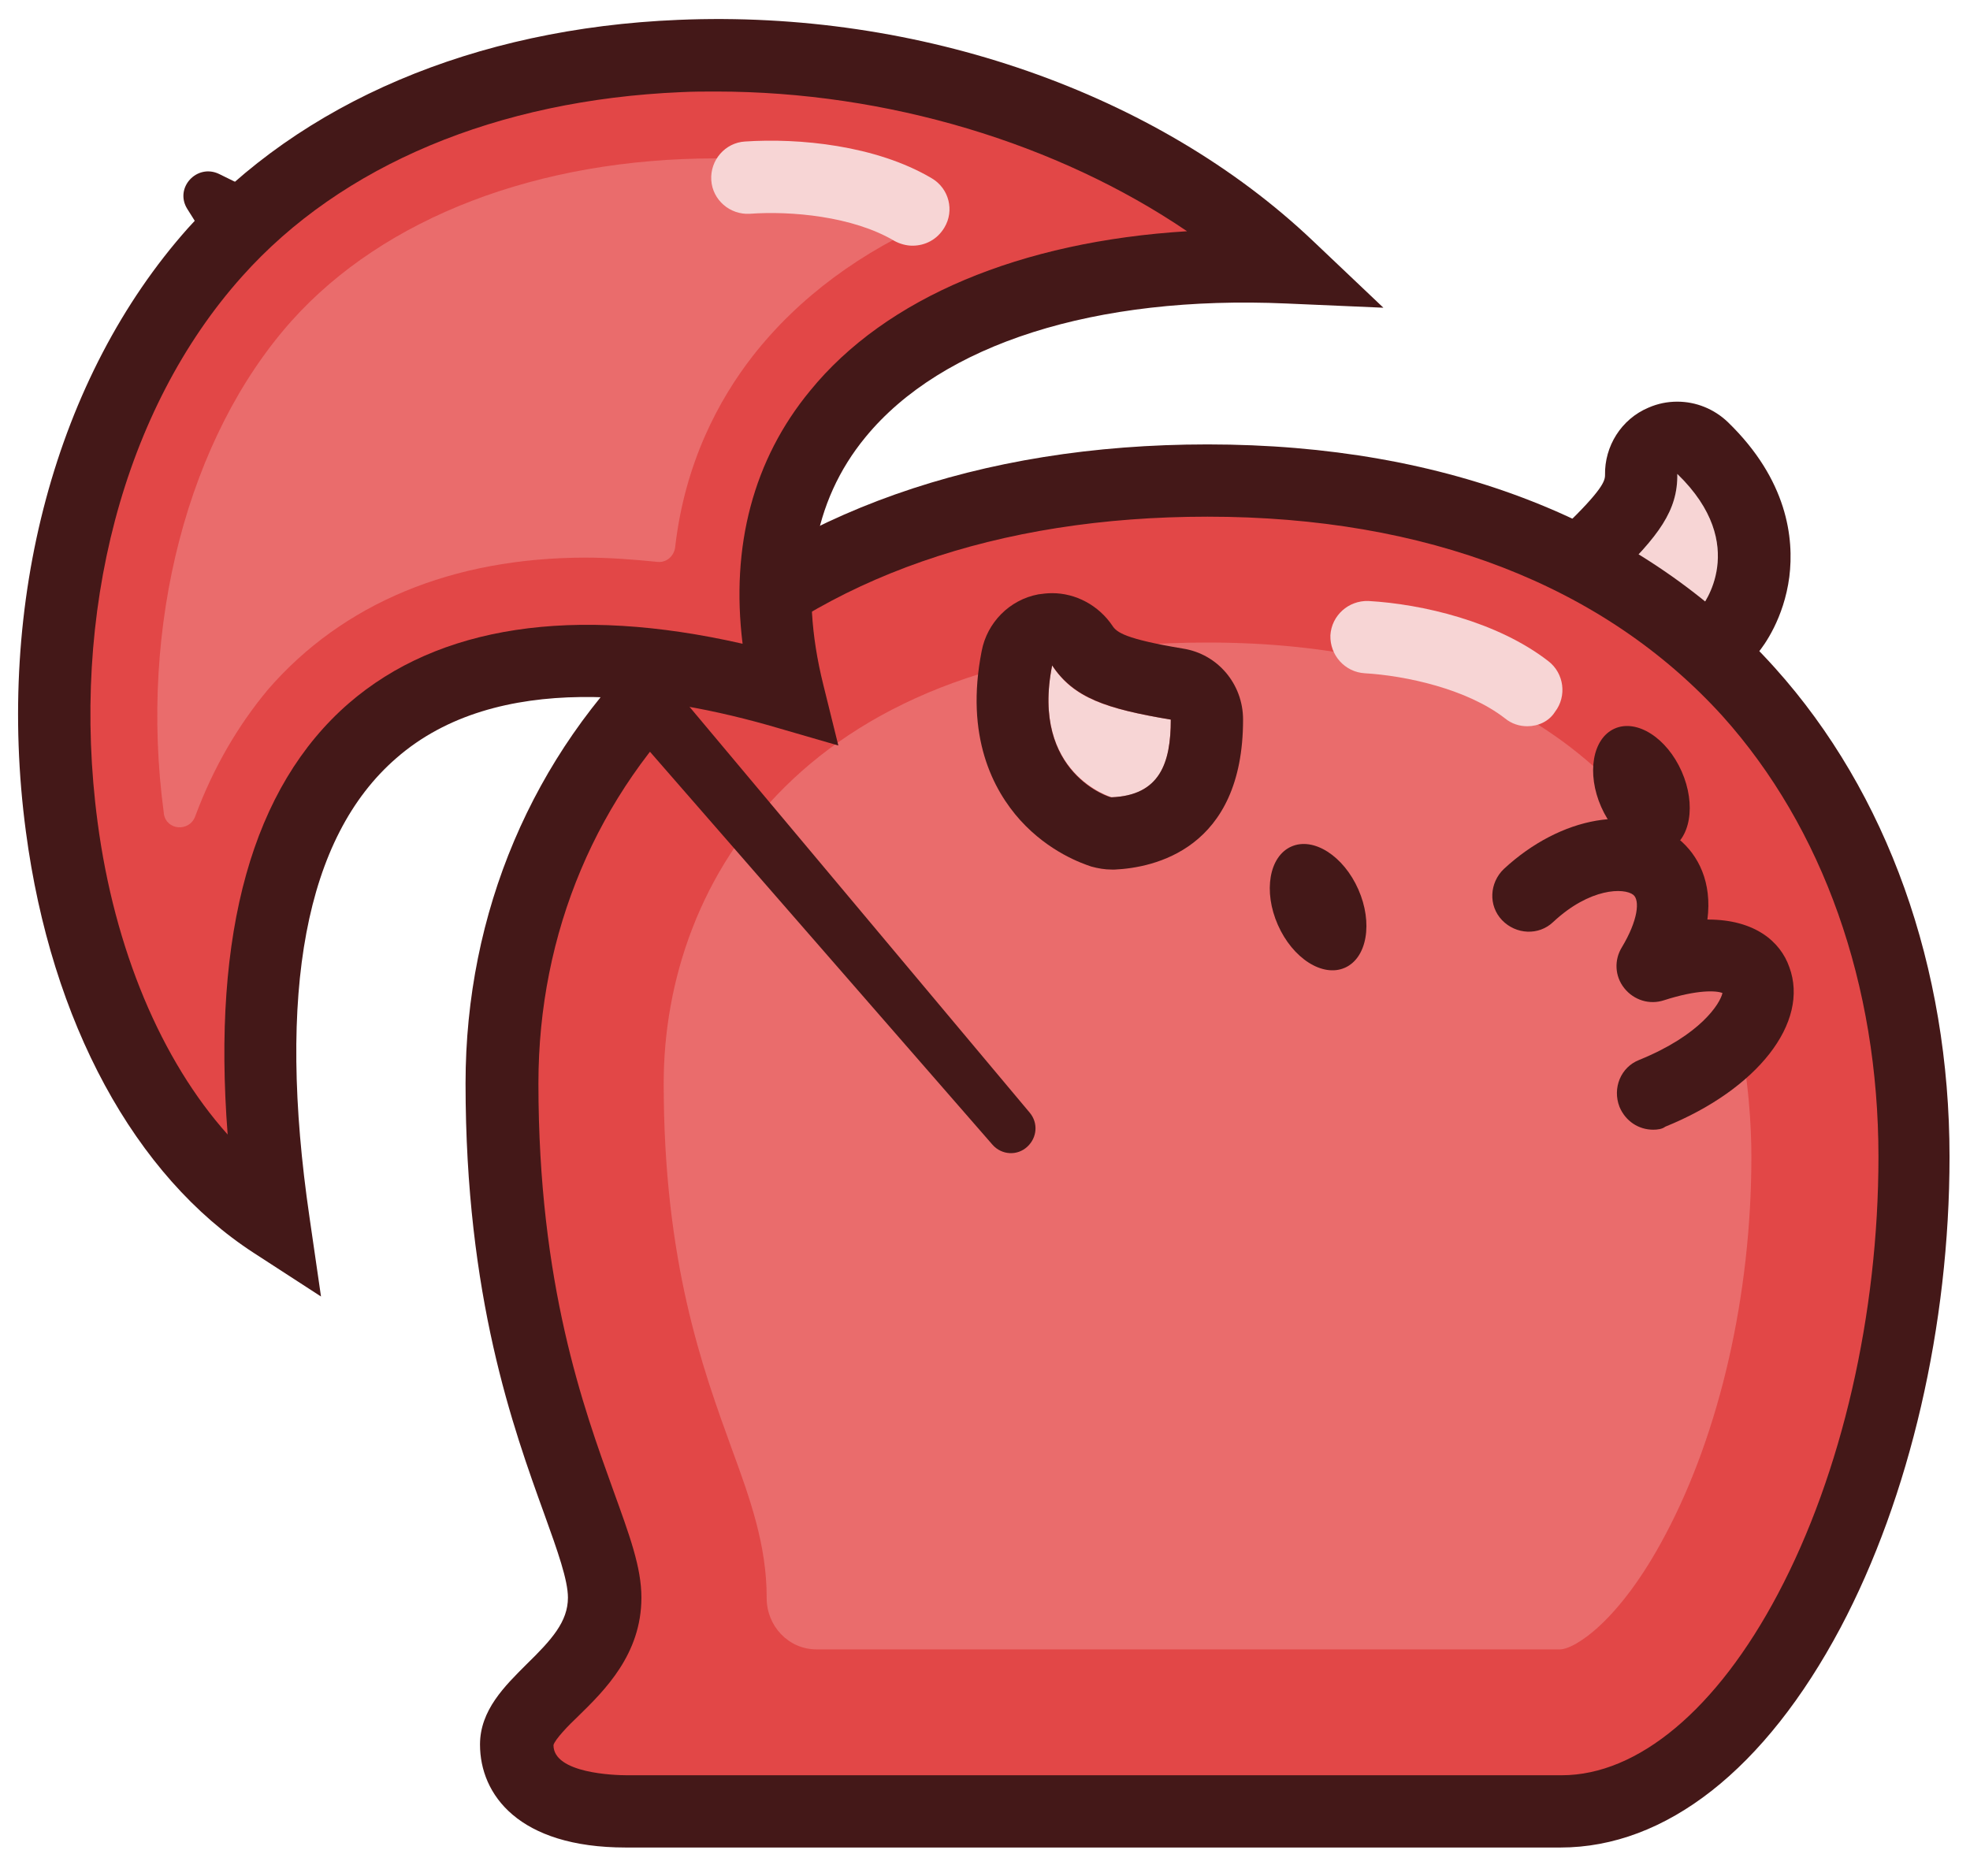 <?xml version="1.0" encoding="utf-8"?>
<!-- Generator: Adobe Illustrator 26.5.1, SVG Export Plug-In . SVG Version: 6.00 Build 0)  -->
<svg version="1.1" id="Layer_1" xmlns="http://www.w3.org/2000/svg" xmlns:xlink="http://www.w3.org/1999/xlink" x="0px" y="0px"
	 viewBox="0 0 327.1 311.5" style="enable-background:new 0 0 327.1 311.5;" xml:space="preserve">
<g>
	<g>
		<path style="fill:#F7D5D5;" d="M268.1,96.1c7.3-7.1,10.5-11.3,10.4-17.4c12.3,11.9,4,22.1,4,22.1
			C276.2,104.8,271.9,101.6,268.1,96.1z"/>
		<path style="fill:#441818;" d="M278.5,78.7c12.3,11.9,4,22.1,4,22.1c-2,1.2-3.8,1.8-5.4,1.8c-3.6,0-6.4-2.7-9-6.5
			C275.4,89,278.6,84.8,278.5,78.7 M278.5,66.7c-1.6,0-3.2,0.3-4.8,1c-4.5,1.9-7.3,6.4-7.2,11.2c0,1-0.5,2.5-6.8,8.6
			c-4.2,4.1-4.9,10.6-1.5,15.4c2,2.9,8.1,11.7,18.9,11.7c4,0,7.9-1.2,11.8-3.6c1.1-0.7,2.1-1.6,3-2.6c1-1.2,4.3-5.7,5.2-12.6
			c0.8-6.4-0.3-16.1-10.2-25.7C284.6,67.9,281.6,66.7,278.5,66.7L278.5,66.7z"/>
	</g>
	<g>
		<path style="fill:#E24747;" d="M200.5,79.8c83,0,117.2,56.2,117.2,112.3s-26.9,108.7-58.6,108.7c0,0-144.3,0-155.2,0
			s-18.2-3.7-18.2-11.1s14.6-12.2,14.6-24.4s-17.1-34.2-17.1-85.4S122.4,79.8,200.5,79.8z"/>
		<path style="fill:#441818;" d="M259.1,306.8H103.9c-17.8,0-24.2-8.8-24.2-17.1c0-5.7,4.1-9.7,7.7-13.3c4.2-4.1,6.9-7.1,6.9-11.1
			c0-2.9-1.7-7.7-3.9-13.8c-5.2-14.4-13.1-36.1-13.1-71.6c0-28.3,11.1-54.5,31.2-73.6c22.3-21.2,54.1-32.5,92-32.5
			c39.8,0,72.4,12.8,94.2,37.1c18.7,20.8,29,49.7,29,81.2c0,28-6.6,56.5-18.1,78.2C293.1,293.8,276.6,306.8,259.1,306.8z
			 M200.5,85.8c-34.8,0-63.7,10.1-83.7,29.2c-17.7,16.9-27.4,39.9-27.4,64.9c0,33.4,7.5,53.9,12.4,67.5c2.7,7.5,4.7,12.8,4.7,17.9
			c0,9.4-6.1,15.4-10.5,19.7c-1.6,1.5-3.9,3.9-4.1,4.8c0,4.7,10.2,5,12.2,5h155.2c12.7,0,25.8-11,35.9-30.1
			c10.6-20,16.7-46.5,16.7-72.6c0-28.6-9.2-54.6-25.9-73.2C266.3,97.2,236.8,85.8,200.5,85.8z"/>
	</g>
	<path style="fill:#EA6C6C;" d="M135.6,273.9c-4.7,0-8.3-3.9-8.3-8.5v-0.1c0-8.7-2.7-16.3-5.9-25c-4.7-13-11.2-30.7-11.2-60.4
		c0-33.8,23.7-73.2,90.3-73.2c83.8,0,90.3,65.4,90.3,85.4c0,22.8-5.2,45.7-14.3,62.8c-7.6,14.4-15.1,19-17.5,19L135.6,273.9
		L135.6,273.9z"/>
	<g>
		<path style="fill:#F7D5D5;" d="M194.4,119.5c-10.8-1.8-16.2-3.6-19.7-9c-3.6,18,9.9,21.9,9.9,21.9
			C192.6,132.1,194.4,126.7,194.4,119.5z"/>
		<path style="fill:#441818;" d="M174.7,110.5c3.6,5.4,9,7.2,19.7,9c0,7.2-1.8,12.6-9.9,12.9C184.5,132.5,171.1,128.5,174.7,110.5
			 M174.7,98.5c-0.8,0-1.6,0.1-2.3,0.2c-4.8,0.9-8.5,4.7-9.4,9.4c-2.8,14.2,1.9,23.1,6.4,28.1c4.8,5.3,10.3,7.2,11.8,7.7
			c1.1,0.3,2.2,0.5,3.4,0.5c0.2,0,0.4,0,0.5,0c6.4-0.3,21.3-3.3,21.3-24.9c0-5.9-4.2-10.9-10-11.8c-9.6-1.6-11-2.7-11.7-3.8
			C182.4,100.5,178.6,98.5,174.7,98.5L174.7,98.5z"/>
	</g>
	
		<ellipse transform="matrix(0.915 -0.404 0.404 0.915 -42.192 101.242)" style="fill:#441818;" cx="218.807" cy="150.599" rx="7.3" ry="10.999"/>
	
		<ellipse transform="matrix(0.915 -0.404 0.404 0.915 -29.702 121.256)" style="fill:#441818;" cx="272.478" cy="131.011" rx="7.3" ry="10.999"/>
	<path style="fill:#441818;" d="M274.5,187.6c-2.4,0-4.6-1.4-5.6-3.8c-1.2-3.1,0.2-6.6,3.3-7.8c10.1-4.1,13.4-9.3,13.8-11.1
		c-1-0.4-4.1-0.6-9.7,1.2c-2.4,0.8-5,0-6.6-2s-1.7-4.7-0.4-6.8c2.7-4.5,3-7.8,1.9-8.7c-1.5-1.2-7.2-1.2-13.3,4.5
		c-2.4,2.3-6.2,2.1-8.5-0.3c-2.3-2.4-2.1-6.2,0.3-8.5c9.5-8.8,21.7-10.9,29-5c3.3,2.7,5.6,7.2,4.8,13.4h0.1c7.7,0,12,3.6,13.5,7.9
		c3.4,9.2-5.3,20.3-20.6,26.5C276,187.5,275.2,187.6,274.5,187.6z"/>
	<path style="fill:#441818;" d="M164.8,190.1L35.9,42.2c-0.1-0.2-0.3-0.3-0.4-0.5l-4.4-7c-2.2-3.5,1.6-7.6,5.3-5.8l5.9,2.9
		c0.5,0.2,0.9,0.6,1.3,1l127.4,152c1.4,1.7,1.2,4.1-0.4,5.6l0,0C168.9,192,166.3,191.8,164.8,190.1z"/>
	<g>
		<path style="fill:#E24747;" d="M35.7,41.9C77.2-4.5,167.5,0.4,213.9,44.4c-53.7-2.4-95.2,22-83,70.8C72.3,98.1,33.3,120,45.5,203
			C4,176.2-5.8,88.3,35.7,41.9z"/>
		<path style="fill:#441818;" d="M53.3,215.3l-11.1-7.2c-19.8-12.8-33.7-38.3-37.9-70c-5.1-38.2,5-75.6,26.9-100.2l0,0
			C49.9,17,78.8,4.7,112.6,3.3c40-1.7,79.5,12.1,105.4,36.7l11.7,11.1l-16.1-0.7c-31.7-1.4-57.2,6.7-69.9,22.2
			c-8.8,10.7-11.1,24.6-7,41.1l2.5,10.1l-10-2.9c-19.7-5.8-46.7-9.6-63.4,5c-15.1,13.1-19.9,38.8-14.4,76.3L53.3,215.3z M118.9,15.2
			c-1.9,0-3.8,0-5.8,0.1c-30.5,1.3-56.4,12.1-72.9,30.6l0,0c-19.7,22-28.6,55.9-24,90.6c2.8,21.2,10.6,39.6,21.6,51.9
			c-2.6-33.6,4.1-57.7,20.1-71.6c14.9-12.9,37.3-16.3,65.4-9.9c-2-16.2,1.8-30.6,11.2-42c12.6-15.5,35-24.8,62.6-26.5
			C175.6,23.8,147.3,15.2,118.9,15.2z"/>
	</g>
	<path style="fill:#EA6C6C;" d="M32.4,135.6c-1,2.6-4.8,2.3-5.2-0.5V135c-4.2-31.1,4-62.4,21.2-81.7c15.4-17.2,41-27,70.5-27
		c12.5,0,24.9,1.7,36.5,5c2.4,0.7,2.6,4.1,0.3,5C143,41.7,132.6,49.4,125,59.1c-5.6,7.2-11.3,17.7-12.9,31.8c-0.2,1.5-1.5,2.6-3,2.4
		c-4-0.4-8-0.7-11.8-0.7c-22.2,0-40.4,7.6-52.8,21.9C39.5,120.5,35.4,127.5,32.4,135.6z"/>
	<path style="fill:#F7D5D5;" d="M253.6,120.6c-1.3,0-2.6-0.4-3.7-1.3c-6.3-4.9-16.5-7.1-23.3-7.5c-3.3-0.2-5.8-3-5.7-6.3
		c0.2-3.3,3-5.8,6.3-5.7c8.9,0.5,21.4,3.4,29.9,10c2.6,2,3.1,5.8,1.1,8.4C257.2,119.8,255.4,120.6,253.6,120.6z"/>
	<path style="fill:#F7D5D5;" d="M151.5,40.8c-1,0-2.1-0.3-3-0.8c-6.9-4.1-17.2-5-24-4.5c-3.3,0.2-6.2-2.3-6.4-5.6
		c-0.2-3.3,2.3-6.2,5.6-6.4c8.9-0.6,21.7,0.6,31,6.1c2.9,1.7,3.8,5.4,2.1,8.2C155.6,39.8,153.6,40.8,151.5,40.8z"/>
</g>
</svg>
